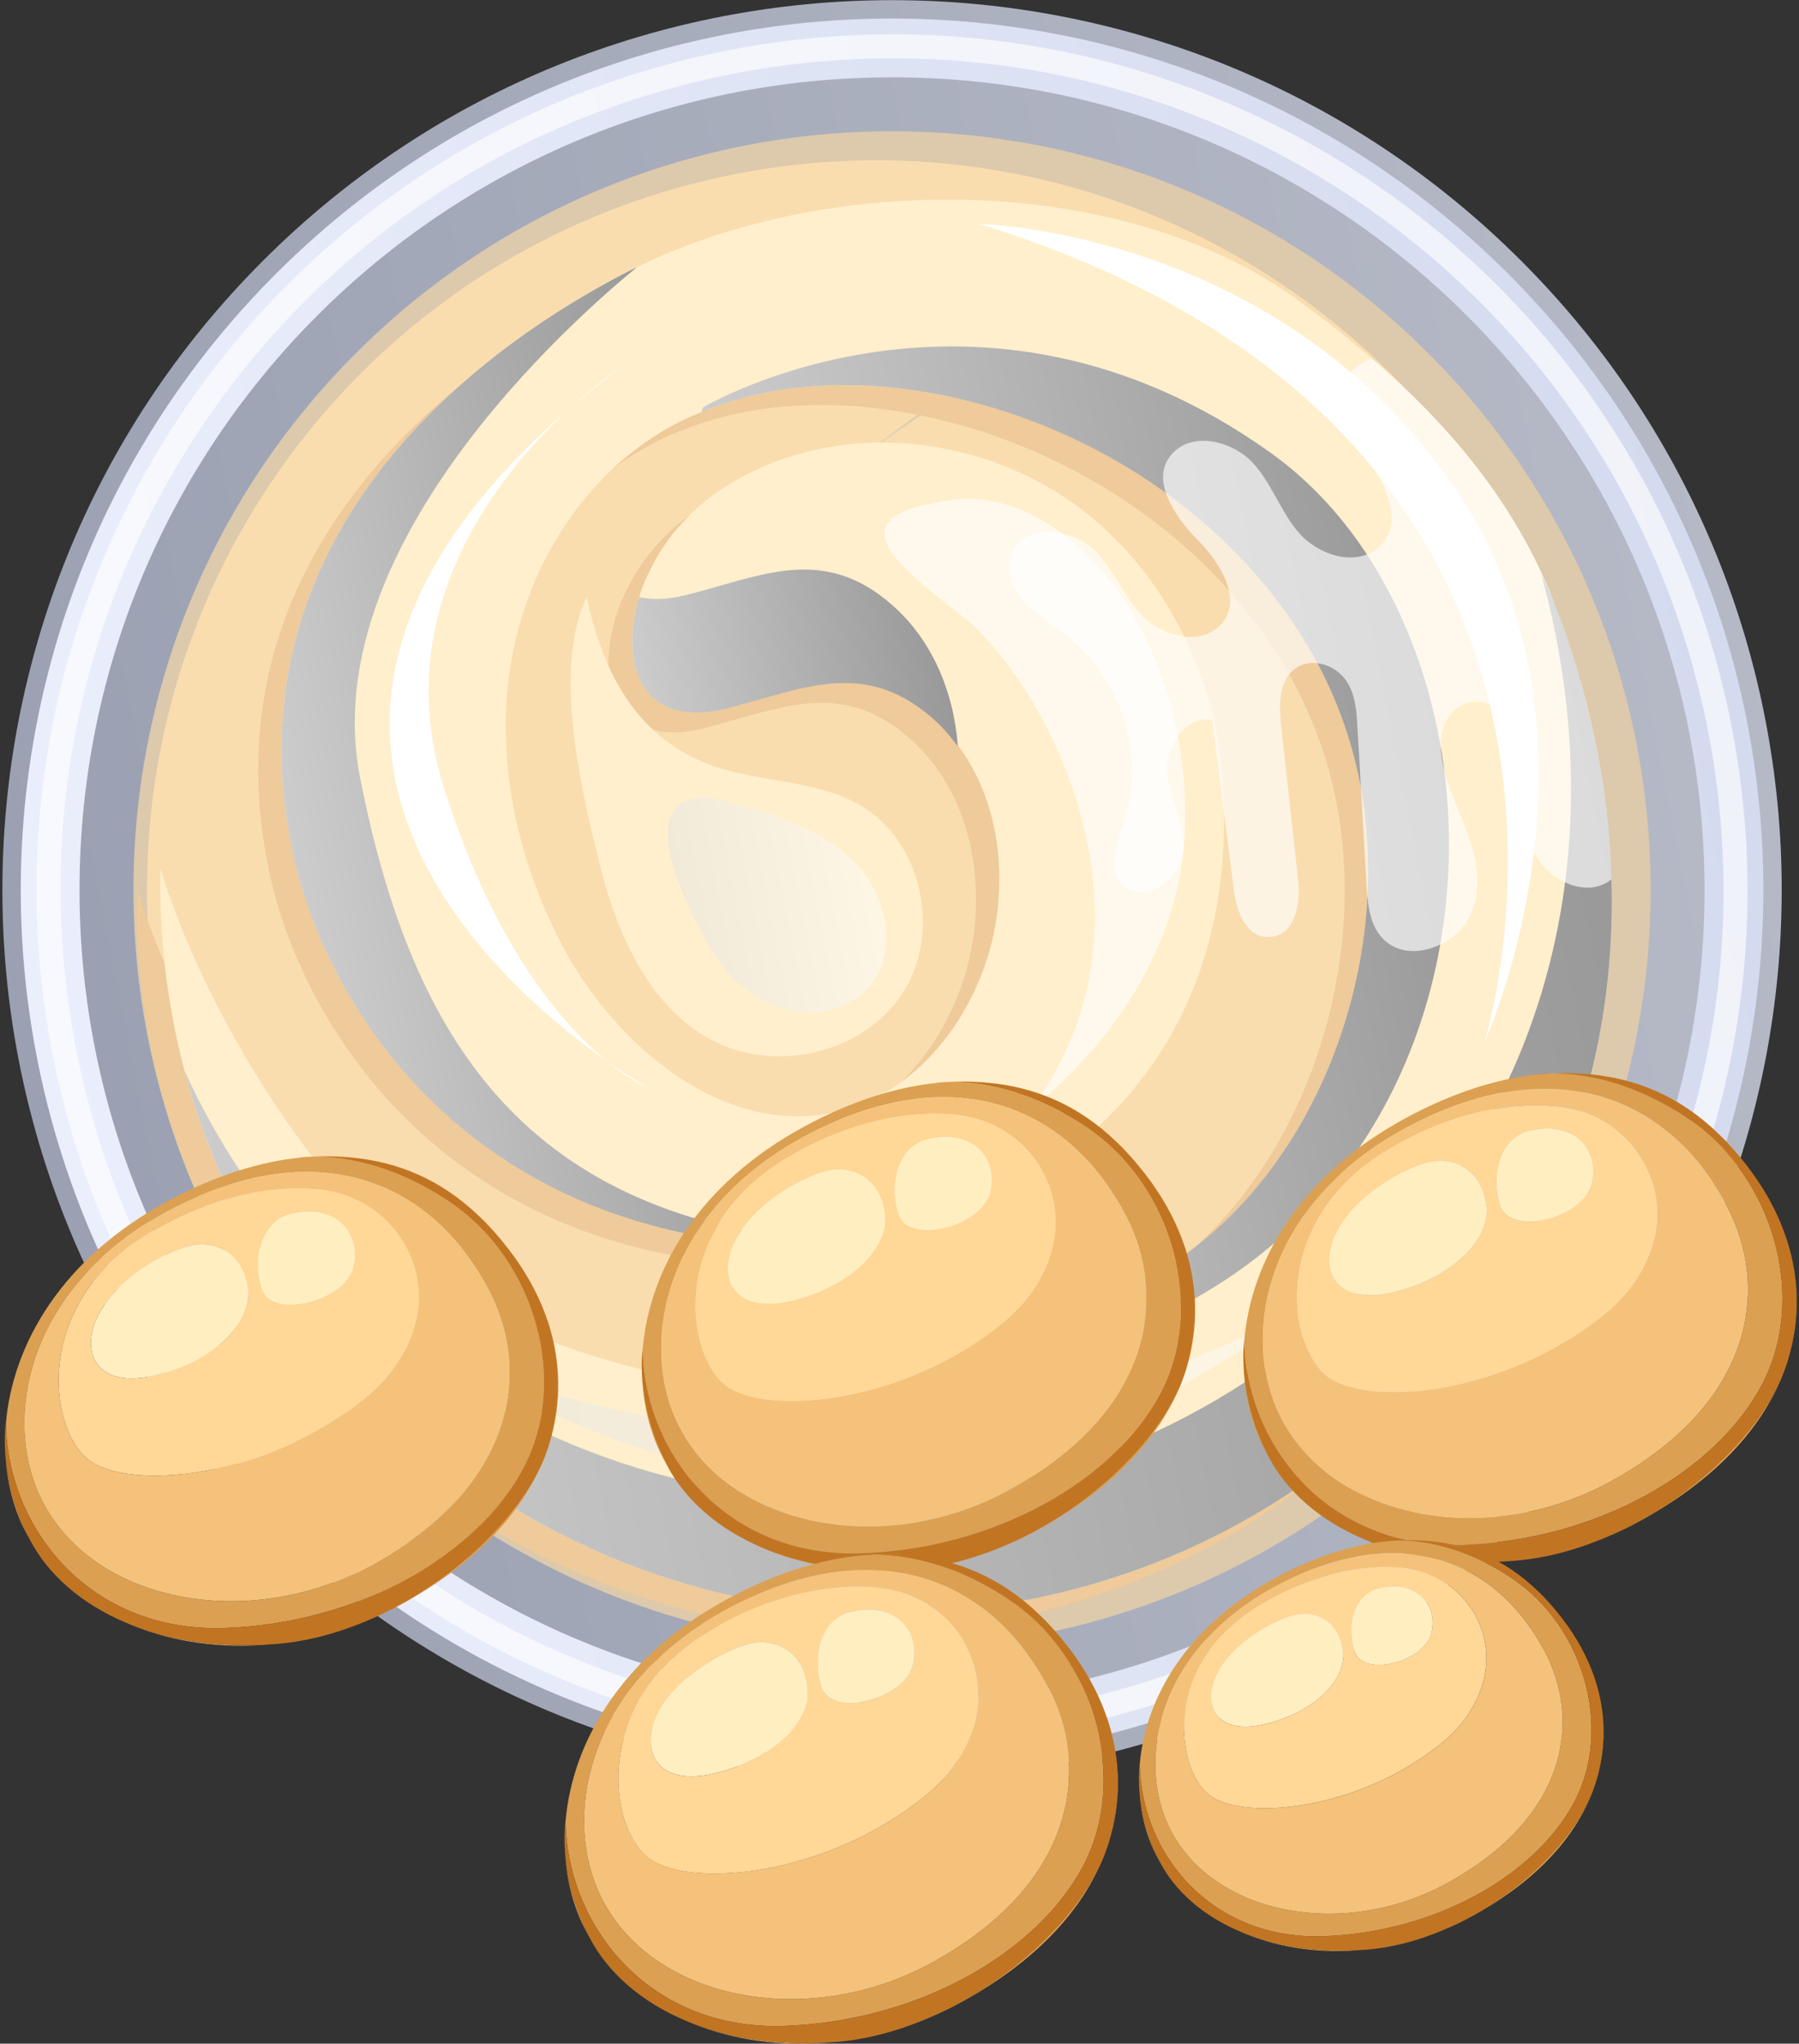 <svg width="81" height="92" viewBox="0 0 81 92" fill="none" xmlns="http://www.w3.org/2000/svg">
<rect x="0" y="0" width="81" height="92" fill="#333333" stroke="none"/>
<g clip-path="url(#clip0_258_178803)">
<path d="M68.489 68.388C84.132 52.745 84.132 27.382 68.489 11.739C52.846 -3.904 27.483 -3.904 11.84 11.739C-3.803 27.382 -3.803 52.745 11.84 68.388C27.483 84.031 52.846 84.031 68.489 68.388Z" fill="url(#paint0_linear_258_178803)"/>
<path d="M67.904 67.803C83.224 52.483 83.224 27.644 67.904 12.324C52.584 -2.996 27.745 -2.996 12.425 12.324C-2.895 27.644 -2.895 52.483 12.425 67.803C27.745 83.123 52.584 83.123 67.904 67.803Z" fill="url(#paint1_linear_258_178803)"/>
<g style="mix-blend-mode:lighten" opacity="0.65">
<path d="M32.703 2.282C11.838 6.402 -1.738 26.658 2.382 47.524C6.503 68.391 26.758 81.965 47.624 77.845C68.491 73.725 82.065 53.469 77.945 32.603C73.825 11.738 53.569 -1.838 32.703 2.282ZM47.415 76.785C27.134 80.79 7.446 67.596 3.441 47.313C-0.563 27.034 12.632 7.346 32.912 3.34C53.193 -0.665 72.881 12.53 76.887 32.812C80.892 53.093 67.698 72.781 47.415 76.787V76.785Z" fill="white"/>
</g>
<path d="M40.164 76.647C60.368 76.647 76.747 60.268 76.747 40.063C76.747 19.859 60.368 3.481 40.164 3.481C19.96 3.481 3.581 19.859 3.581 40.063C3.581 60.268 19.96 76.647 40.164 76.647Z" fill="url(#paint2_linear_258_178803)"/>
<path d="M64.316 64.215C77.655 50.877 77.655 29.25 64.316 15.912C50.978 2.573 29.352 2.573 16.013 15.912C2.674 29.25 2.674 50.877 16.013 64.215C29.352 77.554 50.978 77.554 64.316 64.215Z" fill="#DDC9AC"/>
<path d="M71.612 33.676C72.285 37.089 72.405 40.469 72.036 43.748C70.461 57.552 60.144 69.373 45.776 72.21C28.007 75.72 10.753 64.156 7.244 46.386C6.776 44.017 6.57 41.65 6.628 39.329C6.931 24.244 17.667 10.884 33.066 7.844C50.845 4.333 68.099 15.897 71.61 33.676H71.612Z" fill="#F9DDAF"/>
<path style="mix-blend-mode:color-burn" opacity="0.35" d="M42.503 17.96L38.955 20.444C40.081 19.555 41.246 18.635 42.503 17.96Z" fill="url(#paint3_linear_258_178803)"/>
<path d="M70.982 47.383C70.499 50.039 69.666 52.632 68.457 55.103C64.961 62.228 58.893 67.969 51.559 71.004C48.87 72.126 46.019 72.874 43.128 73.249C26.366 75.431 10.476 64.178 6.908 47.658C6.356 45.085 6.111 42.518 6.175 40.011C7.988 46.034 13.494 55.792 20.155 59.598C24.78 62.242 31.326 63.685 36.038 63.389C37.443 63.298 38.894 63.055 40.336 62.706C44.134 61.769 47.942 60.044 51.142 58.131C58.662 53.648 62.183 43.05 59.818 34.618C57.453 26.189 49.349 20.061 40.714 18.561C37.314 17.973 33.689 18.12 30.525 19.445C29.875 19.705 29.248 20.014 28.654 20.384C25.001 22.615 22.599 26.636 21.924 30.861C21.26 35.096 22.204 39.484 24.172 43.298C24.457 43.855 24.786 44.413 25.142 44.945C27.831 48.978 32.36 52.122 36.918 50.871C40.074 50.007 42.412 47.16 43.403 44.032C44.581 40.298 43.886 35.783 40.928 33.215C37.809 30.494 35.032 31.95 31.663 32.79C28.775 33.514 27.342 31.968 27.404 29.625C27.426 28.964 27.57 28.246 27.816 27.497C27.926 27.169 28.063 26.857 28.221 26.553C28.23 26.541 28.228 26.529 28.236 26.518C28.969 25.015 30.142 23.756 31.55 22.843C36.367 19.747 42.888 20.352 47.428 23.67C51.294 26.508 53.644 31.193 53.995 35.977C54.95 48.986 45.957 55.621 36.828 56.887C36.06 56.983 35.28 57.029 34.507 56.995C19.883 56.371 13.575 46.093 12.123 39.243C9.407 26.428 18.318 17.742 27.133 13.166C27.291 13.08 27.452 13.004 27.622 12.926C36.438 8.582 49.648 8.698 57.485 14.471C62.379 18.08 66.658 22.235 68.911 27.995C71.315 34.13 72.186 40.918 70.989 47.381L70.982 47.383Z" fill="#EFCA9A"/>
<path d="M72.554 39.582C72.623 41.9 72.458 44.218 72.041 46.495C71.553 49.148 70.719 51.742 69.517 54.21C66.02 61.342 59.954 67.074 52.614 70.112C49.927 71.23 47.076 71.983 44.186 72.354C27.418 74.537 11.53 63.285 7.961 46.763C7.408 44.189 7.165 41.627 7.229 39.122C9.04 45.141 14.544 54.902 21.213 58.707C25.835 61.343 32.381 62.788 37.092 62.5C38.5 62.402 39.951 62.16 41.391 61.813C45.189 60.873 48.994 59.146 52.196 57.24C57.83 53.888 61.221 47.094 61.569 40.349C61.655 38.723 61.559 37.099 61.277 35.528C61.174 34.915 61.037 34.311 60.875 33.72C60.49 32.368 59.964 31.073 59.309 29.857C57.699 26.823 55.315 24.222 52.493 22.188C49.323 19.906 45.598 18.329 41.773 17.666C38.37 17.082 34.747 17.221 31.578 18.551C30.934 18.814 30.298 19.119 29.712 19.487C26.051 21.719 23.658 25.741 22.984 29.966C22.321 34.198 23.261 38.592 25.233 42.403C25.514 42.962 25.842 43.52 26.198 44.045C28.892 48.085 33.416 51.229 37.973 49.977C41.126 49.111 43.464 46.263 44.453 43.132C45.631 39.404 44.939 34.888 41.984 32.319C38.863 29.593 36.088 31.053 32.714 31.892C29.83 32.615 28.397 31.073 28.458 28.731C28.48 28.067 28.629 27.352 28.868 26.599C28.983 26.27 29.113 25.962 29.279 25.66C29.284 25.642 29.282 25.633 29.289 25.621C30.023 24.121 31.191 22.862 32.602 21.95C37.418 18.849 43.943 19.457 48.481 22.77C50.552 24.295 52.194 26.346 53.318 28.653C54.292 30.655 54.89 32.859 55.047 35.077C55.084 35.585 55.111 36.085 55.108 36.575C55.295 48.596 46.651 54.774 37.877 55.993C37.111 56.091 36.332 56.135 35.558 56.099C20.937 55.473 14.625 45.193 13.174 38.343C10.454 25.53 19.37 16.841 28.186 12.273C28.342 12.189 28.499 12.113 28.672 12.033C37.489 7.69 50.699 7.802 58.534 13.58C59.653 14.396 60.733 15.251 61.768 16.139C65.272 19.158 68.221 22.651 69.966 27.102C71.528 31.075 72.439 35.322 72.558 39.579L72.554 39.582Z" fill="#FFEFCC"/>
<g style="mix-blend-mode:color-burn">
<path d="M32.709 31.899C36.078 31.058 38.855 29.602 41.974 32.324C42.413 32.706 42.786 33.14 43.127 33.599C42.943 31.156 41.981 28.81 40.145 27.215C37.026 24.494 34.249 25.949 30.88 26.79C30.061 26.995 29.366 27.009 28.782 26.882C27.782 30.189 29.117 32.8 32.709 31.899Z" fill="url(#paint4_linear_258_178803)"/>
<path d="M69.963 27.107C69.792 26.671 69.588 26.261 69.394 25.843C70.786 30.9 71.156 36.24 70.209 41.383C69.721 44.032 68.889 46.626 67.679 49.099C64.188 56.227 58.123 61.961 50.787 65.003C48.092 66.12 45.248 66.871 42.354 67.248C27.926 69.123 14.145 61.038 8.313 48.213C12.471 63.936 27.919 74.472 44.184 72.357C47.077 71.981 49.921 71.23 52.617 70.112C59.953 67.071 66.018 61.337 69.508 54.209C70.719 51.736 71.551 49.141 72.039 46.493C73.23 40.025 72.368 33.236 69.963 27.105V27.107Z" fill="url(#paint5_linear_258_178803)"/>
</g>
<path d="M26.961 38.752C27.739 41.947 29.162 45.305 32.072 46.834C34.933 48.338 38.889 47.414 40.647 44.7C42.404 41.986 41.521 37.864 38.722 36.247C36.749 35.108 34.3 35.234 32.148 34.49C28.652 33.28 27.124 30.224 26.412 26.865C24.886 30.147 26.149 35.422 26.961 38.752Z" fill="#FFEFCC"/>
<path style="mix-blend-mode:color-burn" d="M41.519 61.808C41.475 61.806 41.433 61.814 41.389 61.811C45.187 60.874 48.995 59.149 52.196 57.237C59.715 52.754 63.237 42.155 60.872 33.724C58.507 25.294 50.403 19.167 41.768 17.666C38.368 17.079 34.742 17.226 31.579 18.551C31.628 18.409 31.657 18.338 31.657 18.338C31.657 18.338 44.067 10.963 57.234 20.401C70.402 29.838 68.749 60.26 41.521 61.806L41.519 61.808Z" fill="url(#paint6_linear_258_178803)"/>
<path style="mix-blend-mode:color-burn" d="M37.877 55.994C37.109 56.091 36.329 56.136 35.556 56.102C20.932 55.478 14.624 45.2 13.172 38.35C10.456 25.535 19.367 16.849 28.181 12.273C28.34 12.187 28.5 12.111 28.671 12.035C25.732 14.444 14.171 24.671 16.214 35.015C18.555 46.874 23.683 54.88 37.577 55.967C37.678 55.981 37.776 55.983 37.877 55.996V55.994Z" fill="url(#paint7_linear_258_178803)"/>
<path style="mix-blend-mode:overlay" opacity="0.5" d="M31.724 42.256C32.433 43.588 33.518 44.78 34.931 45.31C36.344 45.84 38.101 45.585 39.102 44.456C40.466 42.918 39.951 40.361 38.53 38.877C37.109 37.393 35.054 36.728 33.076 36.168C32.546 36.017 32.001 35.871 31.452 35.925C28.514 36.22 31.039 40.968 31.724 42.256Z" fill="url(#paint8_linear_258_178803)"/>
<g style="mix-blend-mode:lighten" opacity="0.65">
<path d="M46.492 49.833C46.492 49.833 53.335 44.928 53.367 36.848C53.402 28.018 47.667 21.832 42.875 22.504C38.083 23.176 39.501 24.811 43.204 27.637C46.907 30.462 52.857 41.189 46.492 49.832V49.833Z" fill="white"/>
</g>
<path d="M44.115 10.084C44.115 10.084 57.301 10.352 65.273 21.638C73.247 32.922 66.843 46.908 66.843 46.908C66.843 46.908 75.305 19.793 44.113 10.084H44.115Z" fill="white"/>
<path d="M27.888 16.572C27.888 16.572 16.395 24.177 19.998 35.503C23.602 46.829 29.23 49.001 29.23 49.001C29.23 49.001 3.867 34.858 27.888 16.572Z" fill="white"/>
<path style="mix-blend-mode:overlay" opacity="0.5" d="M21.145 61.404C21.145 61.404 37.826 74.526 58.42 58.968C58.42 58.968 40.786 69.427 21.145 61.404Z" fill="url(#paint9_linear_258_178803)"/>
<g style="mix-blend-mode:lighten" opacity="0.65">
<path d="M72.554 39.582C72.547 39.593 72.539 39.594 72.532 39.604C71.27 40.577 69.34 39.404 68.927 37.996C68.513 36.586 68.924 35.052 68.63 33.611C68.38 32.395 67.048 31.133 65.814 31.745C64.974 32.156 64.778 33.178 64.899 34.022C65.068 35.29 65.701 36.438 66.121 37.646C66.55 38.853 66.749 40.232 66.101 41.39C65.445 42.55 63.669 43.252 62.563 42.504C61.846 42.032 61.643 41.186 61.569 40.352C61.544 40.177 61.537 40.006 61.523 39.846C61.448 38.406 61.361 36.969 61.277 35.531C61.231 34.61 61.174 33.681 61.118 32.763C61.081 32.029 61.032 31.271 60.622 30.657C60.34 30.233 59.834 29.909 59.309 29.86C59.068 29.826 58.819 29.848 58.587 29.949C57.619 30.358 57.562 31.578 57.67 32.534C57.93 34.903 58.19 37.272 58.45 39.642C58.559 40.658 58.335 42.075 57.216 42.178C56.144 42.282 55.675 41.056 55.557 40.085C55.408 38.922 55.258 37.751 55.108 36.58C54.932 35.187 54.757 33.794 54.581 32.402C53.325 32.216 52.432 33.685 52.55 34.836C52.669 35.987 53.334 37.066 53.275 38.225C53.205 39.387 51.772 40.636 50.741 39.989C49.796 39.409 50.251 38.062 50.592 37.037C51.605 34.027 50.547 30.587 48.003 28.587C47.308 28.039 46.494 27.576 45.952 26.896C45.41 26.209 45.209 25.191 45.805 24.504C46.638 23.545 48.359 23.9 49.249 24.745C50.132 25.601 50.552 26.773 51.379 27.667C51.858 28.177 52.598 28.574 53.318 28.658C53.864 28.722 54.394 28.617 54.812 28.263C56.078 27.218 55.013 25.395 53.911 24.295C53.327 23.714 52.75 22.943 52.493 22.19C52.269 21.511 52.318 20.843 52.89 20.314C53.86 19.418 55.567 19.921 56.417 20.846C57.268 21.771 57.648 23.007 58.458 23.957C59.27 24.918 60.899 25.525 61.962 24.729C63.287 23.753 62.475 21.881 61.562 20.644C60.642 19.416 59.776 17.592 61.034 16.547C61.274 16.346 61.52 16.216 61.767 16.14C65.271 19.16 68.22 22.652 69.965 27.103C71.526 31.077 72.438 35.324 72.556 39.581L72.554 39.582Z" fill="white"/>
</g>
<path d="M45.327 69.544C45.803 69.344 46.274 69.122 46.733 68.868C50.173 66.985 52.16 64.723 53.112 62.441C51.947 65.119 48.894 67.997 45.327 69.542V69.544Z" fill="#DBA052"/>
<path d="M34.652 69.815C36.513 70.566 38.665 70.862 40.861 70.661C38.438 70.808 36.355 70.474 34.652 69.815Z" fill="#DBA052"/>
<path d="M42.829 48.706C43.404 48.681 43.978 48.692 44.549 48.748C43.916 48.679 43.263 48.665 42.591 48.711C42.663 48.708 42.741 48.706 42.829 48.706Z" fill="#DBA052"/>
<path d="M28.94 60.697C29.006 65.506 32.77 70.134 38.793 69.925C44.822 69.716 50.173 66.64 52.243 62.728C54.314 58.813 52.769 53.388 49.005 50.804C46.303 48.949 43.945 48.699 42.829 48.706C42.633 48.714 42.436 48.726 42.24 48.743C40.363 48.929 38.351 49.563 36.253 50.693C31.417 53.295 29.249 57.179 28.94 60.695V60.697ZM50.702 54.745C52.525 58.246 52.028 63.467 45.408 67.091C39.823 70.15 32.738 68.769 30.488 64.021C28.78 60.417 29.919 54.548 36.219 51.157C42.518 47.766 47.933 49.43 50.702 54.745Z" fill="#DBA052"/>
<path d="M53.385 61.703C53.37 61.755 53.35 61.808 53.333 61.86C53.352 61.808 53.368 61.755 53.385 61.703Z" fill="#DBA052"/>
<path d="M34.616 69.8C34.536 69.768 34.462 69.733 34.383 69.701C34.461 69.734 34.536 69.768 34.616 69.8Z" fill="#DBA052"/>
<path d="M29.715 65.368C29.806 65.558 29.904 65.742 30.007 65.923C29.263 64.485 28.999 63.155 28.92 62.193C28.992 63.344 29.266 64.424 29.713 65.368H29.715Z" fill="#DBA052"/>
<path d="M53.233 55.824C53.262 55.903 53.292 55.981 53.319 56.062C53.292 55.983 53.264 55.903 53.233 55.824Z" fill="#DBA052"/>
<path d="M50.605 51.741C50.842 51.989 51.066 52.244 51.282 52.505C51.065 52.237 50.84 51.982 50.605 51.741Z" fill="#DBA052"/>
<path d="M50.265 51.403C50.298 51.435 50.332 51.469 50.364 51.501C50.331 51.469 50.298 51.435 50.265 51.403Z" fill="#DBA052"/>
<path d="M53.404 61.644C53.99 59.774 53.91 57.92 53.389 56.276C53.904 57.924 53.973 59.725 53.404 61.644Z" fill="#DBA052"/>
<path d="M30.489 64.021C32.739 68.769 39.823 70.148 45.409 67.091C52.029 63.467 52.525 58.246 50.702 54.745C47.934 49.432 42.519 47.766 36.219 51.157C29.92 54.548 28.781 60.417 30.489 64.021ZM43.234 50.212C46.248 50.603 48.217 53.56 47.309 56.46C46.99 57.48 46.347 58.584 45.13 59.575C40.615 63.251 34.376 63.762 32.619 62.322C30.862 60.883 30.182 55.436 35.168 52.293C37.901 50.571 40.871 49.904 43.234 50.212Z" fill="#F4C27A"/>
<path d="M32.619 62.322C34.376 63.762 40.615 63.251 45.13 59.575C46.347 58.584 46.99 57.48 47.309 56.46C48.219 53.562 46.248 50.605 43.234 50.212C40.871 49.904 37.899 50.571 35.168 52.293C30.182 55.436 30.862 60.883 32.619 62.322ZM41.73 51.3C43.706 50.785 44.958 52.072 44.585 53.662C44.212 55.25 40.912 56.035 40.468 54.681C40.024 53.327 40.409 51.645 41.73 51.3ZM39.833 54.575C40.087 56.18 38.257 57.946 35.629 58.56C33.002 59.176 32.226 57.49 33.139 55.773C34.052 54.057 36.343 52.878 37.355 52.689C38.334 52.507 39.578 52.968 39.832 54.573L39.833 54.575Z" fill="#FFD797"/>
<path d="M33.139 55.775C32.225 57.492 33.002 59.176 35.628 58.562C38.255 57.946 40.086 56.182 39.833 54.577C39.58 52.971 38.336 52.511 37.357 52.693C36.342 52.882 34.053 54.06 33.14 55.777L33.139 55.775Z" fill="#FFEEC0"/>
<path d="M44.583 53.662C44.956 52.073 43.704 50.785 41.729 51.3C40.407 51.645 40.02 53.327 40.466 54.681C40.91 56.035 44.21 55.25 44.583 53.662Z" fill="#FFEEC0"/>
<path d="M42.591 48.713C42.302 48.724 42.144 48.751 42.144 48.751C42.176 48.748 42.208 48.746 42.24 48.745C42.436 48.728 42.633 48.716 42.829 48.708C42.741 48.708 42.663 48.711 42.591 48.713Z" fill="#C17523"/>
<path d="M42.829 48.706C43.945 48.699 46.305 48.949 49.005 50.804C52.77 53.388 54.312 58.813 52.243 62.728C50.172 66.642 44.823 69.716 38.793 69.925C32.771 70.134 29.006 65.506 28.941 60.697C28.941 60.69 28.941 60.685 28.941 60.678C28.941 60.678 28.846 61.264 28.922 62.193C29.001 63.155 29.263 64.485 30.009 65.923C30.014 65.931 30.018 65.942 30.023 65.95C30.823 67.484 32.306 68.835 34.384 69.701C34.462 69.733 34.536 69.77 34.617 69.8C34.629 69.805 34.643 69.81 34.654 69.815C36.358 70.472 38.441 70.806 40.863 70.661C40.881 70.661 40.9 70.661 40.92 70.659C42.414 70.565 43.913 70.16 45.331 69.545C48.897 68.001 51.951 65.121 53.115 62.444C53.126 62.419 53.136 62.395 53.146 62.37C53.175 62.302 53.2 62.236 53.225 62.169C53.266 62.066 53.301 61.963 53.337 61.862C53.353 61.809 53.372 61.757 53.389 61.705C53.392 61.693 53.397 61.683 53.401 61.671C53.404 61.663 53.406 61.652 53.407 61.644C53.976 59.725 53.907 57.924 53.392 56.276C53.37 56.204 53.345 56.133 53.321 56.062C53.294 55.983 53.264 55.903 53.235 55.824C52.795 54.626 52.12 53.515 51.286 52.505C51.07 52.244 50.845 51.989 50.609 51.741C50.592 51.722 50.577 51.704 50.558 51.687C50.496 51.621 50.432 51.563 50.367 51.501C50.334 51.467 50.3 51.435 50.268 51.403C48.506 49.702 46.554 48.946 44.553 48.75C43.982 48.694 43.406 48.682 42.833 48.708L42.829 48.706Z" fill="#C17523"/>
<path d="M72.414 69.159C72.89 68.96 73.361 68.737 73.82 68.484C77.26 66.6 79.247 64.338 80.199 62.056C79.034 64.735 75.981 67.612 72.414 69.157V69.159Z" fill="#DBA052"/>
<path d="M61.739 69.43C63.599 70.182 65.751 70.477 67.948 70.276C65.525 70.423 63.442 70.089 61.739 69.43Z" fill="#DBA052"/>
<path d="M69.916 48.323C70.491 48.297 71.065 48.309 71.636 48.365C71.003 48.296 70.35 48.282 69.678 48.328C69.75 48.324 69.828 48.323 69.916 48.323Z" fill="#DBA052"/>
<path d="M56.027 60.312C56.093 65.121 59.857 69.749 65.88 69.54C71.909 69.331 77.26 66.255 79.329 62.343C81.401 58.428 79.856 53.003 76.092 50.419C73.39 48.564 71.031 48.314 69.916 48.321C69.72 48.329 69.522 48.341 69.327 48.358C67.45 48.544 65.438 49.178 63.34 50.308C58.504 52.91 56.336 56.794 56.027 60.31V60.312ZM77.788 54.36C79.611 57.861 79.115 63.082 72.495 66.706C66.91 69.765 59.825 68.384 57.575 63.636C55.867 60.032 57.006 54.163 63.306 50.772C69.605 47.381 75.02 49.045 77.788 54.36Z" fill="#DBA052"/>
<path d="M80.472 61.32C80.457 61.372 80.437 61.425 80.42 61.477C80.439 61.425 80.455 61.372 80.472 61.32Z" fill="#DBA052"/>
<path d="M61.702 69.417C61.622 69.385 61.548 69.35 61.469 69.317C61.546 69.351 61.622 69.385 61.702 69.417Z" fill="#DBA052"/>
<path d="M56.802 64.983C56.893 65.173 56.991 65.357 57.094 65.538C56.349 64.1 56.086 62.77 56.007 61.808C56.079 62.959 56.353 64.039 56.8 64.983H56.802Z" fill="#DBA052"/>
<path d="M80.318 55.441C80.347 55.52 80.377 55.598 80.404 55.679C80.377 55.599 80.349 55.52 80.318 55.441Z" fill="#DBA052"/>
<path d="M77.692 51.358C77.929 51.606 78.153 51.861 78.369 52.122C78.151 51.854 77.927 51.599 77.692 51.358Z" fill="#DBA052"/>
<path d="M77.351 51.018C77.384 51.05 77.418 51.084 77.45 51.116C77.416 51.084 77.384 51.05 77.351 51.018Z" fill="#DBA052"/>
<path d="M80.491 61.259C81.076 59.389 80.997 57.535 80.476 55.891C80.99 57.539 81.06 59.34 80.491 61.259Z" fill="#DBA052"/>
<path d="M57.575 63.636C59.825 68.384 66.909 69.763 72.495 66.706C79.115 63.082 79.611 57.861 77.788 54.36C75.02 49.047 69.605 47.381 63.305 50.772C57.006 54.163 55.867 60.032 57.575 63.636ZM70.32 49.827C73.333 50.218 75.303 53.175 74.395 56.075C74.076 57.095 73.433 58.199 72.216 59.19C67.701 62.866 61.462 63.377 59.705 61.938C57.948 60.498 57.267 55.051 62.254 51.908C64.987 50.186 67.957 49.519 70.32 49.827Z" fill="#F4C27A"/>
<path d="M59.705 61.939C61.462 63.379 67.701 62.868 72.216 59.191C73.433 58.2 74.076 57.097 74.395 56.077C75.305 53.179 73.333 50.222 70.32 49.828C67.957 49.521 64.985 50.188 62.254 51.91C57.267 55.053 57.948 60.499 59.705 61.939ZM68.817 50.917C70.791 50.402 72.044 51.688 71.671 53.279C71.298 54.867 67.998 55.652 67.554 54.298C67.11 52.944 67.495 51.261 68.817 50.917ZM66.919 54.192C67.172 55.797 65.343 57.562 62.715 58.177C60.088 58.793 59.312 57.107 60.225 55.39C61.138 53.673 63.429 52.495 64.441 52.306C65.42 52.124 66.664 52.585 66.918 54.19L66.919 54.192Z" fill="#FFD797"/>
<path d="M60.225 55.39C59.312 57.107 60.089 58.791 62.715 58.177C65.342 57.561 67.173 55.797 66.92 54.192C66.667 52.586 65.423 52.126 64.444 52.308C63.429 52.497 61.14 53.675 60.227 55.392L60.225 55.39Z" fill="#FFEEC0"/>
<path d="M71.669 53.277C72.042 51.688 70.79 50.401 68.815 50.915C67.493 51.26 67.106 52.943 67.552 54.296C67.996 55.65 71.296 54.865 71.669 53.277Z" fill="#FFEEC0"/>
<path d="M69.678 48.328C69.389 48.34 69.231 48.367 69.231 48.367C69.263 48.363 69.295 48.361 69.327 48.36C69.522 48.343 69.72 48.331 69.916 48.323C69.828 48.323 69.75 48.326 69.678 48.328Z" fill="#C17523"/>
<path d="M69.916 48.323C71.032 48.316 73.391 48.566 76.092 50.421C79.856 53.005 81.399 58.43 79.33 62.344C77.259 66.259 71.909 69.333 65.88 69.542C59.858 69.751 56.093 65.123 56.028 60.314C56.028 60.307 56.028 60.302 56.028 60.295C56.028 60.295 55.933 60.881 56.009 61.809C56.088 62.772 56.35 64.102 57.096 65.54C57.101 65.548 57.105 65.558 57.11 65.567C57.91 67.101 59.393 68.451 61.471 69.317C61.549 69.349 61.623 69.387 61.704 69.417C61.716 69.422 61.73 69.427 61.741 69.432C63.444 70.089 65.527 70.423 67.95 70.278C67.968 70.278 67.987 70.278 68.007 70.276C69.501 70.182 71 69.776 72.418 69.162C75.984 67.618 79.038 64.738 80.202 62.061C80.213 62.036 80.223 62.012 80.233 61.987C80.261 61.919 80.287 61.853 80.312 61.786C80.353 61.683 80.388 61.58 80.424 61.478C80.44 61.426 80.459 61.374 80.476 61.322C80.479 61.31 80.484 61.3 80.488 61.288C80.491 61.279 80.493 61.269 80.494 61.261C81.063 59.342 80.994 57.541 80.479 55.893C80.457 55.821 80.432 55.75 80.408 55.679C80.381 55.599 80.351 55.52 80.322 55.441C79.882 54.242 79.207 53.132 78.373 52.122C78.157 51.861 77.932 51.606 77.696 51.358C77.679 51.339 77.664 51.32 77.645 51.304C77.583 51.238 77.519 51.18 77.454 51.118C77.421 51.084 77.387 51.052 77.355 51.02C75.593 49.319 73.641 48.562 71.639 48.367C71.069 48.311 70.493 48.299 69.919 48.324L69.916 48.323Z" fill="#C17523"/>
<path d="M41.852 90.822C42.328 90.623 42.798 90.4 43.258 90.147C46.698 88.263 48.684 86.001 49.636 83.719C48.472 86.398 45.418 89.276 41.852 90.82V90.822Z" fill="#DBA052"/>
<path d="M31.177 91.094C33.037 91.845 35.189 92.14 37.385 91.939C34.963 92.086 32.88 91.752 31.177 91.094Z" fill="#DBA052"/>
<path d="M39.353 69.986C39.929 69.96 40.503 69.972 41.073 70.028C40.44 69.959 39.787 69.945 39.115 69.991C39.188 69.987 39.266 69.986 39.353 69.986Z" fill="#DBA052"/>
<path d="M25.465 81.975C25.531 86.784 29.295 91.413 35.317 91.203C41.347 90.994 46.698 87.918 48.767 84.006C50.838 80.091 49.294 74.666 45.529 72.082C42.827 70.227 40.469 69.977 39.353 69.984C39.157 69.993 38.96 70.004 38.764 70.021C36.887 70.207 34.875 70.842 32.777 71.971C27.941 74.574 25.774 78.458 25.465 81.974V81.975ZM47.226 76.024C49.049 79.524 48.553 84.745 41.932 88.369C36.347 91.428 29.263 90.047 27.013 85.299C25.305 81.695 26.444 75.826 32.743 72.435C39.043 69.044 44.458 70.708 47.226 76.024Z" fill="#DBA052"/>
<path d="M49.91 82.983C49.895 83.035 49.874 83.088 49.857 83.14C49.876 83.088 49.893 83.035 49.91 82.983Z" fill="#DBA052"/>
<path d="M31.14 91.08C31.061 91.048 30.987 91.013 30.907 90.981C30.985 91.014 31.061 91.048 31.14 91.08Z" fill="#DBA052"/>
<path d="M26.24 86.646C26.331 86.837 26.429 87.021 26.532 87.201C25.788 85.763 25.525 84.433 25.445 83.471C25.518 84.622 25.791 85.702 26.239 86.646H26.24Z" fill="#DBA052"/>
<path d="M49.757 77.104C49.785 77.183 49.816 77.261 49.843 77.342C49.816 77.263 49.787 77.183 49.757 77.104Z" fill="#DBA052"/>
<path d="M47.13 73.021C47.366 73.269 47.591 73.524 47.807 73.785C47.589 73.517 47.364 73.262 47.13 73.021Z" fill="#DBA052"/>
<path d="M46.789 72.681C46.823 72.713 46.857 72.747 46.889 72.779C46.855 72.747 46.823 72.713 46.789 72.681Z" fill="#DBA052"/>
<path d="M49.928 82.922C50.514 81.052 50.435 79.199 49.913 77.555C50.428 79.202 50.497 81.003 49.928 82.922Z" fill="#DBA052"/>
<path d="M27.013 85.299C29.263 90.047 36.348 91.426 41.933 88.369C48.553 84.745 49.049 79.524 47.226 76.024C44.458 70.71 39.043 69.044 32.744 72.435C26.444 75.826 25.305 81.695 27.013 85.299ZM39.759 71.49C42.772 71.881 44.742 74.839 43.834 77.739C43.515 78.758 42.871 79.862 41.654 80.853C37.139 84.529 30.901 85.041 29.143 83.601C27.386 82.161 26.706 76.714 31.692 73.571C34.425 71.849 37.396 71.183 39.759 71.49Z" fill="#F4C27A"/>
<path d="M29.142 83.603C30.899 85.042 37.137 84.531 41.653 80.855C42.87 79.864 43.513 78.76 43.832 77.74C44.742 74.842 42.77 71.885 39.757 71.491C37.394 71.184 34.421 71.851 31.69 73.573C26.704 76.716 27.384 82.163 29.142 83.603ZM38.253 72.58C40.228 72.065 41.48 73.352 41.107 74.942C40.734 76.53 37.434 77.315 36.99 75.961C36.547 74.607 36.931 72.924 38.253 72.58ZM36.356 75.855C36.609 77.46 34.779 79.226 32.151 79.84C29.525 80.456 28.748 78.77 29.661 77.053C30.575 75.337 32.865 74.158 33.878 73.969C34.857 73.787 36.101 74.248 36.354 75.853L36.356 75.855Z" fill="#FFD797"/>
<path d="M29.661 77.053C28.748 78.77 29.524 80.454 32.151 79.84C34.777 79.224 36.609 77.46 36.355 75.855C36.102 74.249 34.858 73.789 33.879 73.971C32.865 74.16 30.576 75.338 29.663 77.055L29.661 77.053Z" fill="#FFEEC0"/>
<path d="M41.107 74.94C41.48 73.352 40.228 72.064 38.253 72.579C36.931 72.923 36.545 74.606 36.99 75.959C37.434 77.313 40.734 76.528 41.107 74.94Z" fill="#FFEEC0"/>
<path d="M39.115 69.991C38.827 70.003 38.668 70.03 38.668 70.03C38.7 70.026 38.732 70.025 38.764 70.023C38.96 70.006 39.157 69.994 39.353 69.986C39.266 69.986 39.188 69.989 39.115 69.991Z" fill="#C17523"/>
<path d="M39.353 69.986C40.469 69.979 42.829 70.229 45.53 72.084C49.294 74.668 50.837 80.093 48.767 84.008C46.696 87.922 41.347 90.996 35.318 91.205C29.295 91.414 25.531 86.786 25.465 81.977C25.465 81.97 25.465 81.965 25.465 81.958C25.465 81.958 25.371 82.544 25.447 83.472C25.526 84.435 25.788 85.765 26.534 87.203C26.539 87.211 26.542 87.222 26.547 87.23C27.347 88.764 28.831 90.115 30.909 90.981C30.986 91.013 31.061 91.05 31.142 91.08C31.154 91.085 31.167 91.09 31.179 91.095C32.882 91.752 34.965 92.086 37.387 91.941C37.406 91.941 37.424 91.941 37.444 91.939C38.938 91.845 40.437 91.44 41.855 90.825C45.422 89.281 48.475 86.401 49.64 83.724C49.65 83.699 49.66 83.675 49.67 83.65C49.699 83.582 49.724 83.516 49.75 83.449C49.79 83.346 49.826 83.243 49.861 83.142C49.878 83.089 49.897 83.037 49.913 82.985C49.917 82.973 49.922 82.963 49.925 82.951C49.928 82.942 49.93 82.932 49.932 82.924C50.501 81.005 50.432 79.204 49.917 77.556C49.895 77.484 49.87 77.413 49.846 77.342C49.819 77.263 49.788 77.183 49.76 77.104C49.319 75.905 48.644 74.795 47.81 73.785C47.594 73.524 47.37 73.269 47.133 73.021C47.116 73.002 47.101 72.984 47.083 72.967C47.02 72.901 46.956 72.844 46.892 72.781C46.858 72.747 46.824 72.715 46.792 72.683C45.03 70.982 43.079 70.225 41.077 70.03C40.506 69.974 39.931 69.962 39.357 69.987L39.353 69.986Z" fill="#C17523"/>
<path d="M16.65 72.908C17.126 72.709 17.597 72.486 18.056 72.233C21.497 70.349 23.483 68.087 24.435 65.805C23.27 68.484 20.217 71.362 16.65 72.906V72.908Z" fill="#DBA052"/>
<path d="M5.976 73.179C7.836 73.93 9.988 74.226 12.184 74.025C9.762 74.172 7.679 73.838 5.976 73.179Z" fill="#DBA052"/>
<path d="M14.152 52.07C14.728 52.045 15.302 52.056 15.872 52.112C15.239 52.043 14.586 52.029 13.914 52.075C13.987 52.072 14.064 52.07 14.152 52.07Z" fill="#DBA052"/>
<path d="M0.266 64.061C0.331 68.87 4.096 73.498 10.118 73.289C16.148 73.08 21.498 70.004 23.568 66.092C25.639 62.177 24.094 56.752 20.33 54.168C17.628 52.313 15.27 52.063 14.154 52.07C13.958 52.078 13.761 52.09 13.565 52.107C11.688 52.293 9.676 52.927 7.578 54.057C2.742 56.659 0.575 60.543 0.266 64.059V64.061ZM22.027 58.109C23.85 61.61 23.353 66.831 16.733 70.455C11.148 73.514 4.064 72.133 1.813 67.385C0.105 63.781 1.245 57.912 7.544 54.521C13.844 51.13 19.258 52.794 22.027 58.109Z" fill="#DBA052"/>
<path d="M24.71 65.067C24.695 65.119 24.675 65.172 24.658 65.224C24.677 65.172 24.694 65.119 24.71 65.067Z" fill="#DBA052"/>
<path d="M5.939 73.164C5.86 73.132 5.785 73.097 5.706 73.065C5.784 73.098 5.86 73.132 5.939 73.164Z" fill="#DBA052"/>
<path d="M1.039 68.732C1.13 68.922 1.228 69.106 1.331 69.287C0.587 67.849 0.323 66.519 0.244 65.557C0.317 66.708 0.59 67.788 1.037 68.732H1.039Z" fill="#DBA052"/>
<path d="M24.557 59.188C24.585 59.267 24.616 59.345 24.643 59.426C24.616 59.347 24.587 59.267 24.557 59.188Z" fill="#DBA052"/>
<path d="M21.929 55.105C22.165 55.353 22.39 55.608 22.606 55.869C22.388 55.601 22.163 55.346 21.929 55.105Z" fill="#DBA052"/>
<path d="M21.59 54.767C21.624 54.799 21.657 54.833 21.689 54.865C21.656 54.833 21.624 54.799 21.59 54.767Z" fill="#DBA052"/>
<path d="M24.727 65.008C25.313 63.138 25.233 61.284 24.712 59.64C25.227 61.288 25.296 63.089 24.727 65.008Z" fill="#DBA052"/>
<path d="M1.812 67.385C4.062 72.133 11.146 73.512 16.732 70.455C23.352 66.831 23.848 61.61 22.025 58.109C19.257 52.796 13.842 51.13 7.542 54.521C1.245 57.91 0.104 63.779 1.812 67.385ZM14.557 53.575C17.57 53.967 19.54 56.924 18.632 59.824C18.313 60.844 17.67 61.948 16.453 62.939C11.938 66.615 5.699 67.126 3.942 65.687C2.185 64.247 1.505 58.8 6.491 55.657C9.224 53.935 12.194 53.268 14.557 53.575Z" fill="#F4C27A"/>
<path d="M3.942 65.687C5.699 67.126 11.938 66.615 16.453 62.939C17.67 61.948 18.313 60.844 18.633 59.824C19.542 56.926 17.571 53.969 14.558 53.575C12.195 53.268 9.222 53.935 6.491 55.657C1.505 58.8 2.185 64.247 3.942 65.687ZM13.054 54.664C15.029 54.149 16.281 55.436 15.908 57.026C15.535 58.614 12.235 59.399 11.791 58.045C11.347 56.691 11.732 55.009 13.054 54.664ZM11.156 57.939C11.41 59.544 9.58 61.31 6.952 61.924C4.325 62.54 3.549 60.854 4.462 59.137C5.375 57.421 7.666 56.242 8.679 56.053C9.658 55.871 10.902 56.332 11.155 57.937L11.156 57.939Z" fill="#FFD797"/>
<path d="M4.462 59.137C3.549 60.854 4.325 62.538 6.952 61.924C9.578 61.308 11.409 59.544 11.156 57.939C10.903 56.334 9.659 55.873 8.68 56.055C7.665 56.244 5.377 57.422 4.463 59.139L4.462 59.137Z" fill="#FFEEC0"/>
<path d="M15.908 57.026C16.281 55.437 15.029 54.15 13.054 54.664C11.732 55.009 11.346 56.691 11.791 58.045C12.235 59.399 15.535 58.614 15.908 57.026Z" fill="#FFEEC0"/>
<path d="M13.916 52.077C13.627 52.089 13.469 52.115 13.469 52.115C13.501 52.112 13.533 52.11 13.565 52.109C13.761 52.092 13.958 52.08 14.154 52.072C14.066 52.072 13.989 52.075 13.916 52.077Z" fill="#C17523"/>
<path d="M14.152 52.07C15.268 52.063 17.628 52.313 20.329 54.168C24.093 56.752 25.636 62.177 23.566 66.092C21.495 70.006 16.146 73.08 10.117 73.289C4.094 73.498 0.33 68.87 0.264 64.061C0.264 64.054 0.264 64.049 0.264 64.043C0.264 64.043 0.169 64.628 0.245 65.557C0.325 66.519 0.586 67.849 1.332 69.287C1.337 69.295 1.341 69.306 1.346 69.314C2.146 70.848 3.63 72.199 5.708 73.065C5.785 73.097 5.859 73.134 5.941 73.164C5.952 73.169 5.966 73.174 5.978 73.179C7.681 73.836 9.764 74.17 12.186 74.025C12.204 74.025 12.223 74.025 12.243 74.023C13.737 73.929 15.236 73.524 16.654 72.909C20.221 71.365 23.274 68.485 24.439 65.808C24.449 65.783 24.459 65.759 24.469 65.734C24.498 65.666 24.523 65.6 24.549 65.533C24.589 65.43 24.624 65.327 24.66 65.226C24.677 65.174 24.695 65.121 24.712 65.069C24.716 65.057 24.721 65.047 24.724 65.035C24.727 65.027 24.729 65.016 24.731 65.008C25.3 63.089 25.23 61.288 24.716 59.64C24.694 59.568 24.668 59.497 24.645 59.426C24.618 59.347 24.587 59.267 24.559 59.188C24.118 57.989 23.443 56.879 22.609 55.87C22.393 55.608 22.168 55.353 21.932 55.105C21.915 55.086 21.9 55.068 21.881 55.051C21.819 54.985 21.755 54.928 21.691 54.865C21.657 54.831 21.623 54.799 21.591 54.767C19.829 53.066 17.878 52.31 15.876 52.114C15.305 52.058 14.73 52.046 14.156 52.072L14.152 52.07Z" fill="#C17523"/>
<path d="M65.076 86.843C65.476 86.676 65.871 86.489 66.258 86.276C69.146 84.695 70.815 82.796 71.614 80.88C70.636 83.128 68.071 85.545 65.076 86.843Z" fill="#DBA052"/>
<path d="M56.113 87.071C57.675 87.703 59.481 87.949 61.326 87.78C59.292 87.903 57.543 87.623 56.113 87.071Z" fill="#DBA052"/>
<path d="M62.98 69.348C63.462 69.326 63.945 69.336 64.424 69.383C63.893 69.326 63.344 69.314 62.78 69.353C62.841 69.349 62.907 69.348 62.98 69.348Z" fill="#DBA052"/>
<path d="M51.318 79.416C51.374 83.454 54.534 87.341 59.591 87.166C64.653 86.99 69.144 84.408 70.883 81.121C72.622 77.835 71.325 73.281 68.165 71.11C65.897 69.552 63.915 69.343 62.978 69.348C62.813 69.355 62.649 69.365 62.484 69.38C60.907 69.535 59.219 70.069 57.456 71.017C53.394 73.203 51.575 76.464 51.316 79.416H51.318ZM69.59 74.418C71.121 77.357 70.704 81.741 65.146 84.784C60.457 87.351 54.508 86.194 52.618 82.207C51.183 79.18 52.14 74.253 57.43 71.405C62.718 68.558 67.266 69.955 69.59 74.418Z" fill="#DBA052"/>
<path d="M71.706 80.65C71.684 80.706 71.662 80.762 71.639 80.819C71.662 80.763 71.684 80.708 71.706 80.65Z" fill="#DBA052"/>
<path d="M56.083 87.059C56.015 87.032 55.953 87.004 55.887 86.975C55.951 87.004 56.017 87.032 56.083 87.059Z" fill="#DBA052"/>
<path d="M51.968 83.338C52.044 83.498 52.127 83.653 52.214 83.805C51.588 82.598 51.369 81.481 51.303 80.672C51.364 81.638 51.593 82.546 51.969 83.338H51.968Z" fill="#DBA052"/>
<path d="M71.715 75.325C71.739 75.391 71.764 75.456 71.787 75.524C71.764 75.456 71.74 75.391 71.715 75.325Z" fill="#DBA052"/>
<path d="M69.509 71.897C69.706 72.104 69.895 72.319 70.078 72.538C69.895 72.314 69.706 72.099 69.509 71.897Z" fill="#DBA052"/>
<path d="M69.224 71.611C69.252 71.638 69.279 71.665 69.308 71.694C69.279 71.667 69.252 71.638 69.224 71.611Z" fill="#DBA052"/>
<path d="M71.859 80.211C72.35 78.642 72.284 77.085 71.847 75.705C72.279 77.087 72.336 78.599 71.859 80.211Z" fill="#DBA052"/>
<path d="M52.617 82.207C54.506 86.193 60.456 87.351 65.145 84.784C70.704 81.741 71.121 77.357 69.59 74.418C67.265 69.955 62.718 68.558 57.429 71.405C52.141 74.253 51.182 79.18 52.617 82.207ZM63.321 70.612C65.849 70.941 67.505 73.424 66.742 75.858C66.474 76.714 65.933 77.641 64.912 78.473C61.121 81.56 55.883 81.989 54.406 80.78C52.931 79.572 52.361 74.997 56.547 72.359C58.841 70.912 61.335 70.354 63.321 70.612Z" fill="#F4C27A"/>
<path d="M54.405 80.78C55.88 81.989 61.119 81.558 64.91 78.473C65.933 77.641 66.472 76.714 66.74 75.858C67.503 73.424 65.849 70.941 63.319 70.612C61.334 70.354 58.839 70.914 56.545 72.359C52.359 74.997 52.929 79.572 54.405 80.78ZM62.054 71.525C63.712 71.093 64.764 72.173 64.451 73.507C64.137 74.84 61.367 75.5 60.994 74.363C60.621 73.227 60.945 71.814 62.054 71.523V71.525ZM60.461 74.275C60.674 75.622 59.136 77.106 56.931 77.622C54.725 78.139 54.074 76.724 54.842 75.283C55.608 73.841 57.531 72.852 58.383 72.693C59.205 72.54 60.25 72.926 60.463 74.275H60.461Z" fill="#FFD797"/>
<path d="M54.842 75.283C54.076 76.724 54.727 78.139 56.932 77.622C59.138 77.106 60.676 75.624 60.461 74.275C60.249 72.928 59.204 72.54 58.382 72.693C57.529 72.852 55.608 73.841 54.84 75.283H54.842Z" fill="#FFEEC0"/>
<path d="M64.452 73.508C64.766 72.175 63.712 71.095 62.055 71.527C60.946 71.816 60.622 73.23 60.995 74.366C61.368 75.502 64.138 74.844 64.452 73.51V73.508Z" fill="#FFEEC0"/>
<path d="M62.779 69.353C62.538 69.363 62.404 69.385 62.404 69.385C62.431 69.383 62.458 69.382 62.485 69.38C62.651 69.366 62.815 69.356 62.98 69.348C62.907 69.348 62.84 69.349 62.781 69.353H62.779Z" fill="#C17523"/>
<path d="M62.98 69.348C63.917 69.343 65.897 69.552 68.167 71.11C71.327 73.279 72.623 77.835 70.885 81.121C69.146 84.408 64.654 86.989 59.592 87.166C54.535 87.341 51.375 83.456 51.319 79.416C51.319 79.411 51.319 79.406 51.319 79.401C51.319 79.401 51.24 79.892 51.304 80.672C51.37 81.481 51.591 82.596 52.216 83.805C52.219 83.813 52.223 83.82 52.228 83.827C52.899 85.115 54.145 86.249 55.889 86.977C55.955 87.004 56.017 87.034 56.085 87.061C56.095 87.064 56.105 87.07 56.117 87.073C57.546 87.625 59.295 87.905 61.329 87.782C61.346 87.782 61.361 87.782 61.376 87.78C62.63 87.701 63.888 87.36 65.08 86.845C68.074 85.549 70.638 83.132 71.617 80.882C71.626 80.861 71.634 80.841 71.642 80.819C71.666 80.763 71.688 80.706 71.71 80.65C71.744 80.564 71.774 80.478 71.803 80.392C71.818 80.348 71.833 80.304 71.847 80.26C71.85 80.25 71.853 80.242 71.857 80.232C71.859 80.225 71.86 80.216 71.862 80.21C72.34 78.598 72.282 77.085 71.85 75.703C71.832 75.642 71.811 75.583 71.791 75.522C71.769 75.455 71.744 75.389 71.718 75.323C71.349 74.317 70.782 73.385 70.081 72.536C69.899 72.317 69.711 72.102 69.512 71.895C69.499 71.88 69.485 71.864 69.47 71.849C69.418 71.795 69.364 71.746 69.31 71.692C69.281 71.665 69.254 71.637 69.225 71.61C67.745 70.18 66.108 69.545 64.427 69.382C63.947 69.334 63.464 69.324 62.982 69.346L62.98 69.348Z" fill="#C17523"/>
</g>
<defs>
<linearGradient id="paint0_linear_258_178803" x1="0.871" y1="47.82" x2="79.462" y2="32.302" gradientUnits="userSpaceOnUse">
<stop offset="0.01" stop-color="#9BA1B2"/>
<stop offset="1" stop-color="#B5B9C6"/>
</linearGradient>
<linearGradient id="paint1_linear_258_178803" x1="1.681" y1="47.66" x2="78.653" y2="32.461" gradientUnits="userSpaceOnUse">
<stop stop-color="#EBEFFC"/>
<stop offset="0.99" stop-color="#D5DBEF"/>
</linearGradient>
<linearGradient id="paint2_linear_258_178803" x1="4.277" y1="47.147" x2="76.055" y2="32.974" gradientUnits="userSpaceOnUse">
<stop stop-color="#9BA1B2"/>
<stop offset="1" stop-color="#B5B9C6"/>
</linearGradient>
<linearGradient id="paint3_linear_258_178803" x1="38.786" y1="19.583" x2="42.673" y2="18.816" gradientUnits="userSpaceOnUse">
<stop stop-color="#CCCCCC"/>
<stop offset="1" stop-color="#999999"/>
</linearGradient>
<linearGradient id="paint4_linear_258_178803" x1="28.911" y1="31.628" x2="42.301" y2="28.983" gradientUnits="userSpaceOnUse">
<stop stop-color="#CCCCCC"/>
<stop offset="1" stop-color="#999999"/>
</linearGradient>
<linearGradient id="paint5_linear_258_178803" x1="10.31" y1="58.311" x2="74.256" y2="45.684" gradientUnits="userSpaceOnUse">
<stop stop-color="#CCCCCC"/>
<stop offset="1" stop-color="#999999"/>
</linearGradient>
<linearGradient id="paint6_linear_258_178803" x1="35.793" y1="39.897" x2="64.977" y2="34.134" gradientUnits="userSpaceOnUse">
<stop stop-color="#CCCCCC"/>
<stop offset="1" stop-color="#999999"/>
</linearGradient>
<linearGradient id="paint7_linear_258_178803" x1="13.104" y1="37.994" x2="33.529" y2="33.961" gradientUnits="userSpaceOnUse">
<stop stop-color="#CCCCCC"/>
<stop offset="1" stop-color="#999999"/>
</linearGradient>
<linearGradient id="paint8_linear_258_178803" x1="30.753" y1="41.41" x2="39.485" y2="39.686" gradientUnits="userSpaceOnUse">
<stop stop-color="#E6E6E6"/>
<stop offset="1" stop-color="white"/>
</linearGradient>
<linearGradient id="paint9_linear_258_178803" x1="22.004" y1="65.735" x2="58.341" y2="58.56" gradientUnits="userSpaceOnUse">
<stop stop-color="#E6E6E6"/>
<stop offset="1" stop-color="white"/>
</linearGradient>
<clipPath id="clip0_258_178803">
<rect width="80.799" height="92" fill="white" transform="translate(0.101)"/>
</clipPath>
</defs>
</svg>
